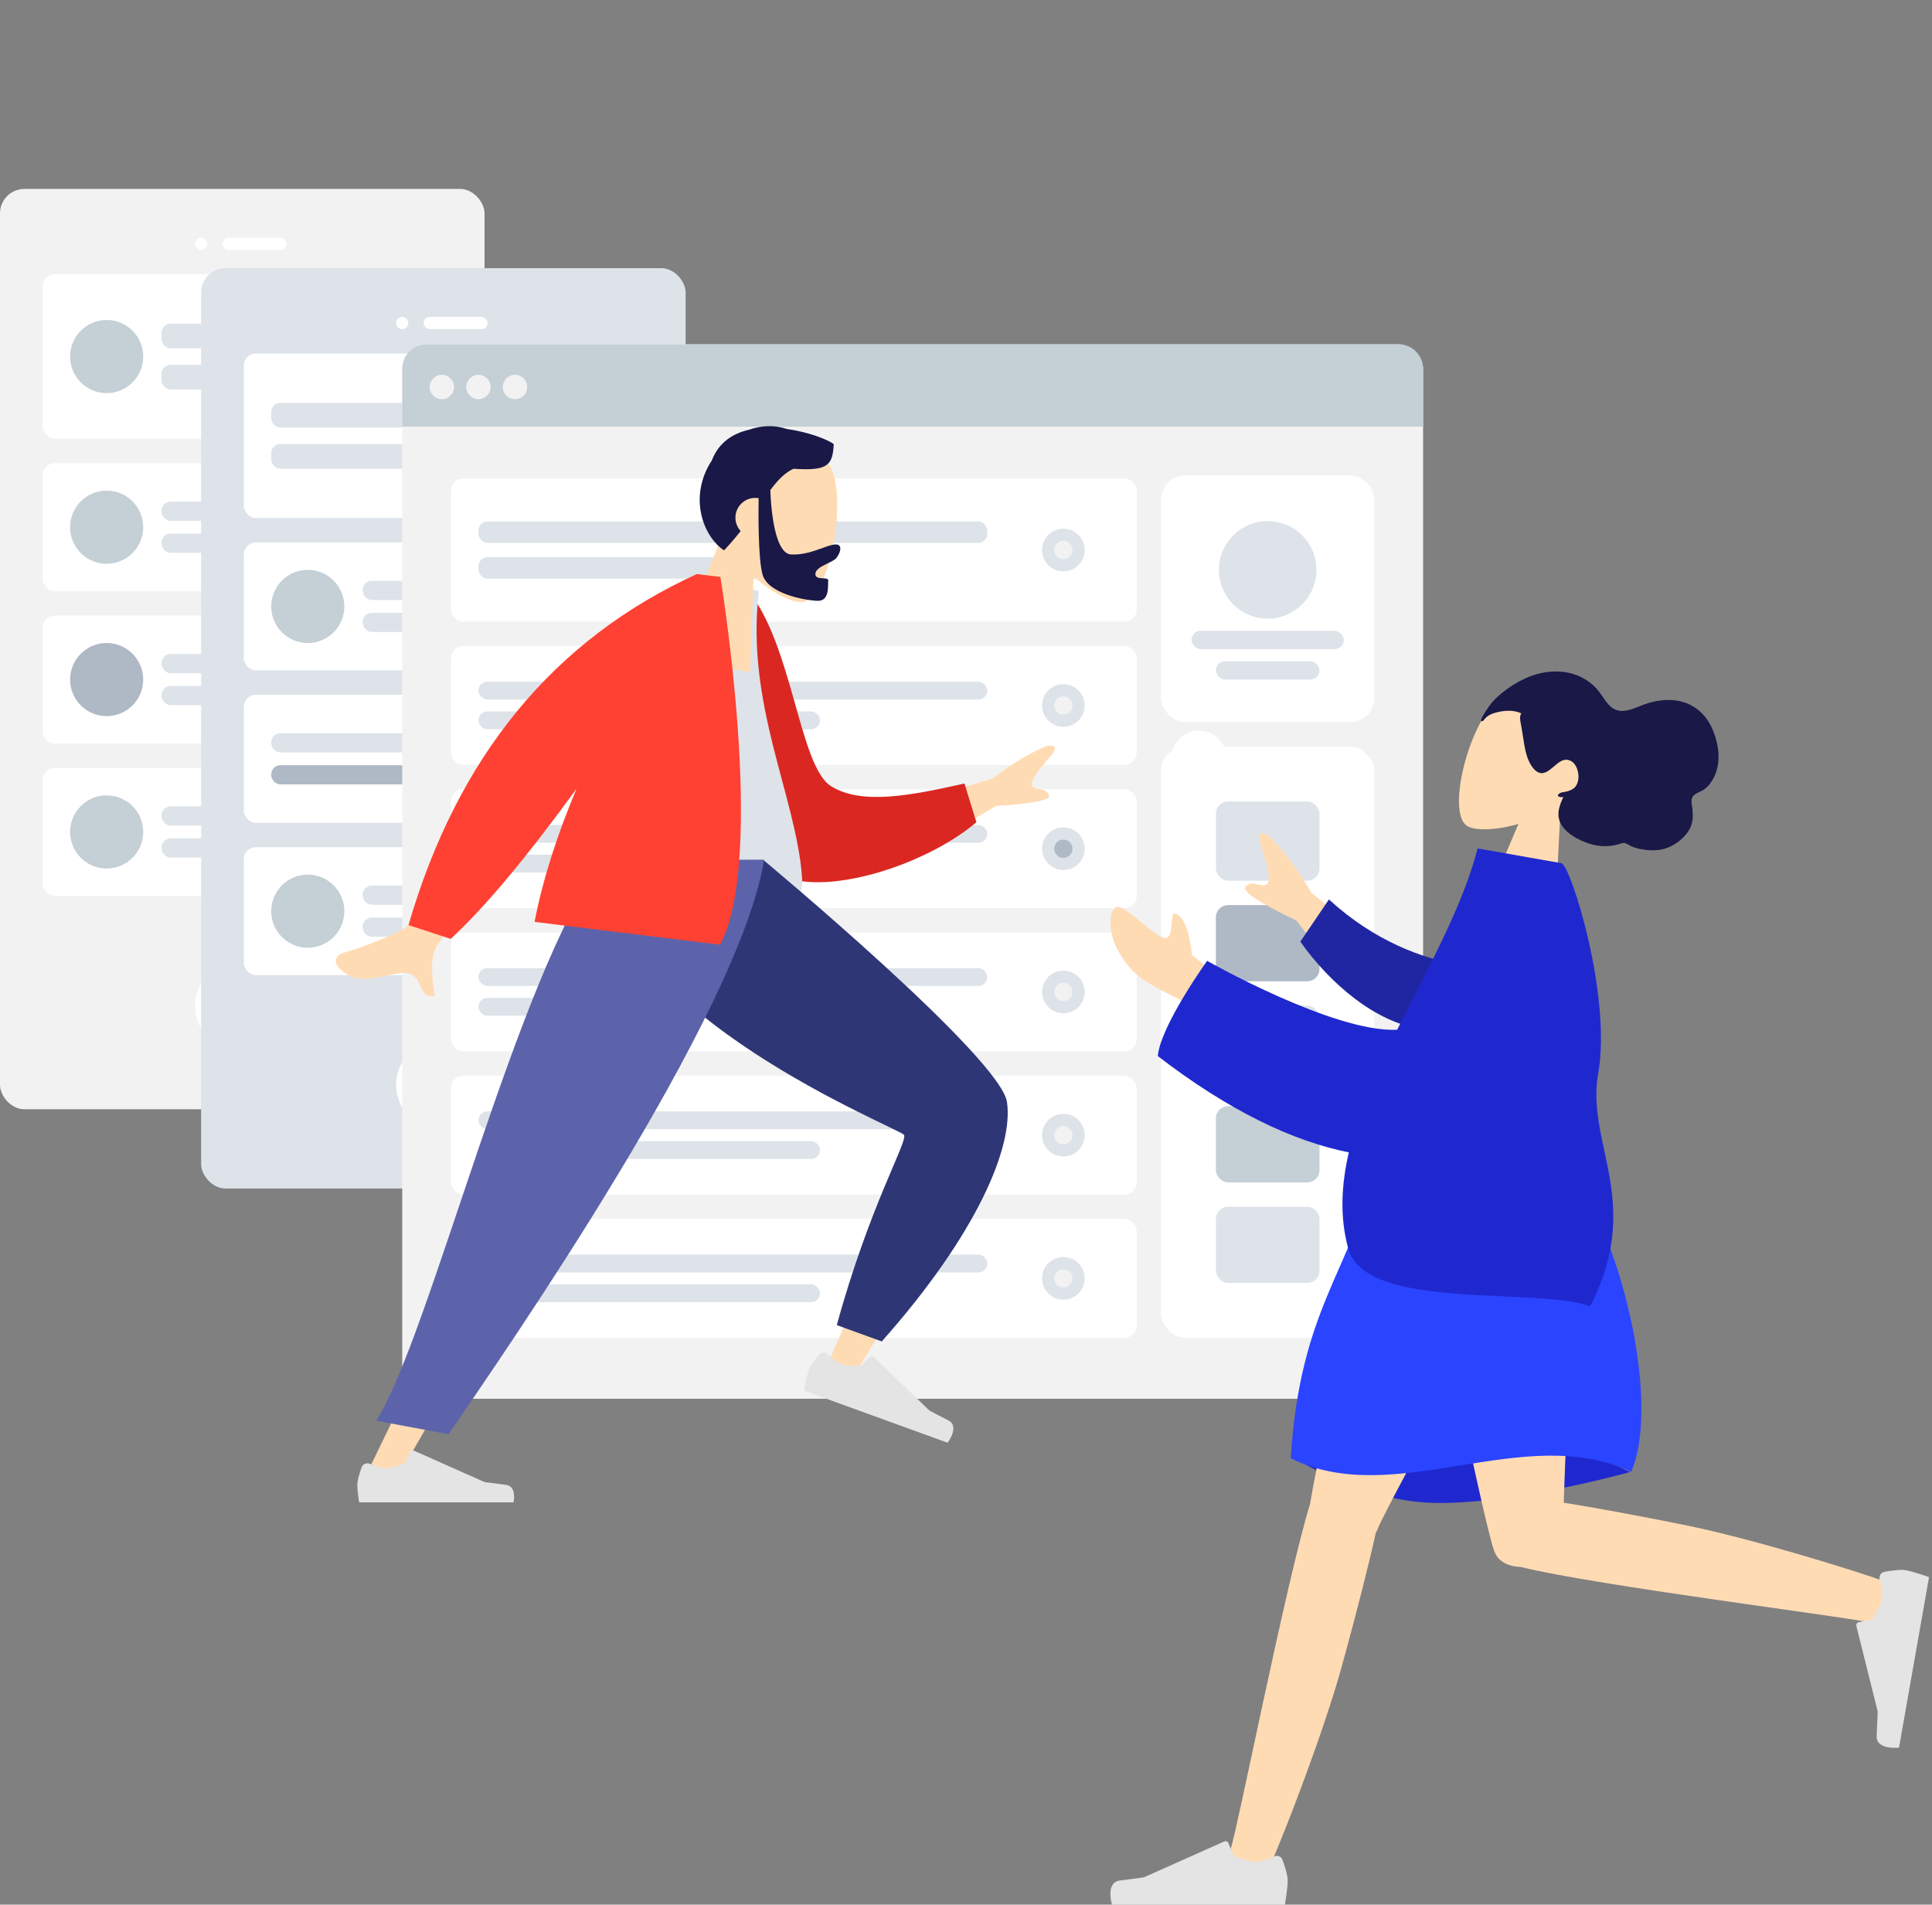 <svg width="634" height="625" viewBox="0 0 634 625" fill="none" xmlns="http://www.w3.org/2000/svg">
<rect x="0" y="0" width="634" height="625" fill="#808080" stroke="none"/>
<rect y="62" width="159" height="302" rx="8" fill="#F2F2F2"/>
<path fill-rule="evenodd" clip-rule="evenodd" d="M79 345C87.284 345 94 338.284 94 330C94 321.716 87.284 315 79 315C70.716 315 64 321.716 64 330C64 338.284 70.716 345 79 345Z" fill="white"/>
<path fill-rule="evenodd" clip-rule="evenodd" d="M66 82C67.105 82 68 81.105 68 80C68 78.895 67.105 78 66 78C64.895 78 64 78.895 64 80C64 81.105 64.895 82 66 82Z" fill="white"/>
<rect x="73" y="78" width="21" height="4" rx="2" fill="white"/>
<rect x="14" y="90" width="131" height="54" rx="4" fill="white"/>
<g clip-path="url(#clip0)">
<rect x="53" y="106.2" width="73" height="8.1" rx="3" fill="#DDE3E9"/>
<rect x="53" y="119.7" width="49" height="8.1" rx="3" fill="#DDE3E9"/>
</g>
<path fill-rule="evenodd" clip-rule="evenodd" d="M35 129C41.627 129 47 123.627 47 117C47 110.373 41.627 105 35 105C28.373 105 23 110.373 23 117C23 123.627 28.373 129 35 129Z" fill="#C5CFD6"/>
<rect x="14" y="152" width="131" height="42" rx="4" fill="white"/>
<g clip-path="url(#clip1)">
<rect x="53" y="164.6" width="73" height="6.3" rx="3" fill="#DDE3E9"/>
<rect x="53" y="175.1" width="49" height="6.3" rx="3" fill="#DDE3E9"/>
</g>
<path fill-rule="evenodd" clip-rule="evenodd" d="M35 185C41.627 185 47 179.627 47 173C47 166.373 41.627 161 35 161C28.373 161 23 166.373 23 173C23 179.627 28.373 185 35 185Z" fill="#C5CFD6"/>
<rect x="14" y="202" width="131" height="42" rx="4" fill="white"/>
<g clip-path="url(#clip2)">
<rect x="53" y="214.6" width="73" height="6.3" rx="3" fill="#DDE3E9"/>
<rect x="53" y="225.1" width="49" height="6.3" rx="3" fill="#DDE3E9"/>
</g>
<path fill-rule="evenodd" clip-rule="evenodd" d="M35 235C41.627 235 47 229.627 47 223C47 216.373 41.627 211 35 211C28.373 211 23 216.373 23 223C23 229.627 28.373 235 35 235Z" fill="#AFB9C5"/>
<rect x="14" y="252" width="131" height="42" rx="4" fill="white"/>
<g clip-path="url(#clip3)">
<rect x="53" y="264.6" width="73" height="6.3" rx="3" fill="#DDE3E9"/>
<rect x="53" y="275.1" width="49" height="6.3" rx="3" fill="#DDE3E9"/>
</g>
<path fill-rule="evenodd" clip-rule="evenodd" d="M35 285C41.627 285 47 279.627 47 273C47 266.373 41.627 261 35 261C28.373 261 23 266.373 23 273C23 279.627 28.373 285 35 285Z" fill="#C5CFD6"/>
<rect x="66" y="88" width="159" height="302" rx="8" fill="#DDE3E9"/>
<path fill-rule="evenodd" clip-rule="evenodd" d="M145 371C153.284 371 160 364.284 160 356C160 347.716 153.284 341 145 341C136.716 341 130 347.716 130 356C130 364.284 136.716 371 145 371Z" fill="white"/>
<path fill-rule="evenodd" clip-rule="evenodd" d="M132 108C133.105 108 134 107.105 134 106C134 104.895 133.105 104 132 104C130.895 104 130 104.895 130 106C130 107.105 130.895 108 132 108Z" fill="white"/>
<rect x="139" y="104" width="21" height="4" rx="2" fill="white"/>
<rect x="80" y="116" width="131" height="54" rx="4" fill="white"/>
<g clip-path="url(#clip4)">
<rect x="89" y="132.2" width="73" height="8.1" rx="3" fill="#DDE3E9"/>
<rect x="89" y="145.7" width="49" height="8.1" rx="3" fill="#DDE3E9"/>
</g>
<path fill-rule="evenodd" clip-rule="evenodd" d="M197 150C200.866 150 204 146.866 204 143C204 139.134 200.866 136 197 136C193.134 136 190 139.134 190 143C190 146.866 193.134 150 197 150Z" fill="#DDE3E9"/>
<path fill-rule="evenodd" clip-rule="evenodd" d="M197 146C198.657 146 200 144.657 200 143C200 141.343 198.657 140 197 140C195.343 140 194 141.343 194 143C194 144.657 195.343 146 197 146Z" fill="#F2F2F2"/>
<rect x="80" y="178" width="131" height="42" rx="4" fill="white"/>
<g clip-path="url(#clip5)">
<rect x="119" y="190.6" width="73" height="6.3" rx="3" fill="#DDE3E9"/>
<rect x="119" y="201.1" width="49" height="6.3" rx="3" fill="#DDE3E9"/>
</g>
<path fill-rule="evenodd" clip-rule="evenodd" d="M101 211C107.627 211 113 205.627 113 199C113 192.373 107.627 187 101 187C94.373 187 89 192.373 89 199C89 205.627 94.373 211 101 211Z" fill="#C5CFD6"/>
<rect x="80" y="228" width="131" height="42" rx="4" fill="white"/>
<g clip-path="url(#clip6)">
<rect x="89" y="240.6" width="73" height="6.3" rx="3" fill="#DDE3E9"/>
<rect x="89" y="251.1" width="49" height="6.3" rx="3" fill="#AFB9C5"/>
</g>
<path fill-rule="evenodd" clip-rule="evenodd" d="M197 256C200.866 256 204 252.866 204 249C204 245.134 200.866 242 197 242C193.134 242 190 245.134 190 249C190 252.866 193.134 256 197 256Z" fill="#DDE3E9"/>
<path fill-rule="evenodd" clip-rule="evenodd" d="M197 252C198.657 252 200 250.657 200 249C200 247.343 198.657 246 197 246C195.343 246 194 247.343 194 249C194 250.657 195.343 252 197 252Z" fill="#F2F2F2"/>
<rect x="80" y="278" width="131" height="42" rx="4" fill="white"/>
<g clip-path="url(#clip7)">
<rect x="119" y="290.6" width="73" height="6.3" rx="3" fill="#DDE3E9"/>
<rect x="119" y="301.1" width="49" height="6.3" rx="3" fill="#DDE3E9"/>
</g>
<path fill-rule="evenodd" clip-rule="evenodd" d="M101 311C107.627 311 113 305.627 113 299C113 292.373 107.627 287 101 287C94.373 287 89 292.373 89 299C89 305.627 94.373 311 101 311Z" fill="#C5CFD6"/>
<rect x="132" y="113" width="335" height="346" rx="8" fill="#F2F2F2"/>
<rect x="381" y="156" width="70" height="81" rx="8" fill="white"/>
<path fill-rule="evenodd" clip-rule="evenodd" d="M416 203C424.837 203 432 195.837 432 187C432 178.163 424.837 171 416 171C407.163 171 400 178.163 400 187C400 195.837 407.163 203 416 203Z" fill="#DDE3E9"/>
<rect x="391" y="207" width="50" height="6" rx="3" fill="#DDE3E9"/>
<rect x="399" y="217" width="34" height="6" rx="3" fill="#DDE3E9"/>
<path d="M132 121C132 116.582 135.582 113 140 113H459C463.418 113 467 116.582 467 121V140H132V121Z" fill="#C5CFD6"/>
<path fill-rule="evenodd" clip-rule="evenodd" d="M145 131C147.209 131 149 129.209 149 127C149 124.791 147.209 123 145 123C142.791 123 141 124.791 141 127C141 129.209 142.791 131 145 131Z" fill="#F2F2F2"/>
<path fill-rule="evenodd" clip-rule="evenodd" d="M157 131C159.209 131 161 129.209 161 127C161 124.791 159.209 123 157 123C154.791 123 153 124.791 153 127C153 129.209 154.791 131 157 131Z" fill="#F2F2F2"/>
<path fill-rule="evenodd" clip-rule="evenodd" d="M169 131C171.209 131 173 129.209 173 127C173 124.791 171.209 123 169 123C166.791 123 165 124.791 165 127C165 129.209 166.791 131 169 131Z" fill="#F2F2F2"/>
<rect x="381" y="245" width="70" height="194" rx="8" fill="white"/>
<rect x="399" y="263" width="34" height="26" rx="4" fill="#DDE3E9"/>
<rect x="399" y="297" width="34" height="25" rx="4" fill="#AFB9C5"/>
<rect x="399" y="330" width="34" height="25" rx="4" fill="#DDE3E9"/>
<rect x="399" y="396" width="34" height="25" rx="4" fill="#DDE3E9"/>
<rect x="399" y="363" width="34" height="25" rx="4" fill="#C5CFD6"/>
<rect x="148" y="157" width="225" height="47" rx="4" fill="white"/>
<g clip-path="url(#clip8)">
<rect x="157" y="171.1" width="167" height="7.05" rx="3" fill="#DDE3E9"/>
<rect x="157" y="182.85" width="112.096" height="7.05" rx="3" fill="#DDE3E9"/>
</g>
<path fill-rule="evenodd" clip-rule="evenodd" d="M348.954 187.5C352.82 187.5 355.954 184.366 355.954 180.5C355.954 176.634 352.82 173.5 348.954 173.5C345.088 173.5 341.954 176.634 341.954 180.5C341.954 184.366 345.088 187.5 348.954 187.5Z" fill="#DDE3E9"/>
<path fill-rule="evenodd" clip-rule="evenodd" d="M348.954 183.5C350.611 183.5 351.954 182.157 351.954 180.5C351.954 178.843 350.611 177.5 348.954 177.5C347.297 177.5 345.954 178.843 345.954 180.5C345.954 182.157 347.297 183.5 348.954 183.5Z" fill="#F2F2F2"/>
<rect x="148" y="212" width="225" height="39" rx="4" fill="white"/>
<g clip-path="url(#clip9)">
<rect x="157" y="223.7" width="167" height="5.85" rx="2.925" fill="#DDE3E9"/>
<rect x="157" y="233.45" width="112.096" height="5.85" rx="2.925" fill="#DDE3E9"/>
</g>
<path fill-rule="evenodd" clip-rule="evenodd" d="M348.954 238.5C352.82 238.5 355.954 235.366 355.954 231.5C355.954 227.634 352.82 224.5 348.954 224.5C345.088 224.5 341.954 227.634 341.954 231.5C341.954 235.366 345.088 238.5 348.954 238.5Z" fill="#DDE3E9"/>
<path fill-rule="evenodd" clip-rule="evenodd" d="M348.954 234.5C350.611 234.5 351.954 233.157 351.954 231.5C351.954 229.843 350.611 228.5 348.954 228.5C347.297 228.5 345.954 229.843 345.954 231.5C345.954 233.157 347.297 234.5 348.954 234.5Z" fill="#F2F2F2"/>
<rect x="148" y="259" width="225" height="39" rx="4" fill="white"/>
<g clip-path="url(#clip10)">
<rect x="157" y="270.7" width="167" height="5.85" rx="2.925" fill="#DDE3E9"/>
<rect x="157" y="280.45" width="112.096" height="5.85" rx="2.925" fill="#DDE3E9"/>
</g>
<path fill-rule="evenodd" clip-rule="evenodd" d="M348.954 285.5C352.82 285.5 355.954 282.366 355.954 278.5C355.954 274.634 352.82 271.5 348.954 271.5C345.088 271.5 341.954 274.634 341.954 278.5C341.954 282.366 345.088 285.5 348.954 285.5Z" fill="#DDE3E9"/>
<path fill-rule="evenodd" clip-rule="evenodd" d="M348.954 281.5C350.611 281.5 351.954 280.157 351.954 278.5C351.954 276.843 350.611 275.5 348.954 275.5C347.297 275.5 345.954 276.843 345.954 278.5C345.954 280.157 347.297 281.5 348.954 281.5Z" fill="#AFB9C5"/>
<rect x="148" y="400" width="225" height="39" rx="4" fill="white"/>
<g clip-path="url(#clip11)">
<rect x="157" y="411.7" width="167" height="5.85" rx="2.925" fill="#DDE3E9"/>
<rect x="157" y="421.45" width="112.096" height="5.85" rx="2.925" fill="#DDE3E9"/>
</g>
<path fill-rule="evenodd" clip-rule="evenodd" d="M348.954 426.5C352.82 426.5 355.954 423.366 355.954 419.5C355.954 415.634 352.82 412.5 348.954 412.5C345.088 412.5 341.954 415.634 341.954 419.5C341.954 423.366 345.088 426.5 348.954 426.5Z" fill="#DDE3E9"/>
<path fill-rule="evenodd" clip-rule="evenodd" d="M348.954 422.5C350.611 422.5 351.954 421.157 351.954 419.5C351.954 417.843 350.611 416.5 348.954 416.5C347.297 416.5 345.954 417.843 345.954 419.5C345.954 421.157 347.297 422.5 348.954 422.5Z" fill="#F2F2F2"/>
<rect x="148" y="353" width="225" height="39" rx="4" fill="white"/>
<g clip-path="url(#clip12)">
<rect x="157" y="364.7" width="167" height="5.85" rx="2.925" fill="#DDE3E9"/>
<rect x="157" y="374.45" width="112.096" height="5.85" rx="2.925" fill="#DDE3E9"/>
</g>
<path fill-rule="evenodd" clip-rule="evenodd" d="M348.954 379.5C352.82 379.5 355.954 376.366 355.954 372.5C355.954 368.634 352.82 365.5 348.954 365.5C345.088 365.5 341.954 368.634 341.954 372.5C341.954 376.366 345.088 379.5 348.954 379.5Z" fill="#DDE3E9"/>
<path fill-rule="evenodd" clip-rule="evenodd" d="M348.954 375.5C350.611 375.5 351.954 374.157 351.954 372.5C351.954 370.843 350.611 369.5 348.954 369.5C347.297 369.5 345.954 370.843 345.954 372.5C345.954 374.157 347.297 375.5 348.954 375.5Z" fill="#F2F2F2"/>
<rect x="148" y="306" width="225" height="39" rx="4" fill="white"/>
<g clip-path="url(#clip13)">
<rect x="157" y="317.7" width="167" height="5.85" rx="2.925" fill="#DDE3E9"/>
<rect x="157" y="327.45" width="112.096" height="5.85" rx="2.925" fill="#DDE3E9"/>
</g>
<path fill-rule="evenodd" clip-rule="evenodd" d="M348.954 332.5C352.82 332.5 355.954 329.366 355.954 325.5C355.954 321.634 352.82 318.5 348.954 318.5C345.088 318.5 341.954 321.634 341.954 325.5C341.954 329.366 345.088 332.5 348.954 332.5Z" fill="#DDE3E9"/>
<path fill-rule="evenodd" clip-rule="evenodd" d="M348.954 328.5C350.611 328.5 351.954 327.157 351.954 325.5C351.954 323.843 350.611 322.5 348.954 322.5C347.297 322.5 345.954 323.843 345.954 325.5C345.954 327.157 347.297 328.5 348.954 328.5Z" fill="#F2F2F2"/>
<g clip-path="url(#clip14)">
<path fill-rule="evenodd" clip-rule="evenodd" d="M325.782 255.46L292.053 265.544L300.671 279.853L326.893 264.472C339.136 263.75 344.921 262.548 344.246 260.867C343.678 259.449 342.326 259.207 341.08 258.984C340.11 258.811 339.205 258.648 338.785 257.951C337.826 256.359 341.184 252.217 344.539 248.422C347.894 244.626 345.208 244.449 343.585 244.752C338.008 247.009 332.073 250.578 325.782 255.46ZM179.835 259.319L162.173 253.515C145.936 284.268 136.446 301.048 133.705 303.854C131.694 305.912 120.297 310.45 112.685 312.686C109.629 313.583 109.952 316.104 110.707 316.99C115.469 322.582 120.672 321.466 126.335 320.251C127.974 319.899 129.652 319.539 131.369 319.331C135.814 318.793 136.855 321.165 137.839 323.408C138.71 325.393 139.536 327.276 142.64 326.946C142.575 326.339 142.488 325.657 142.394 324.92C141.784 320.16 140.885 313.141 143.944 309.503C145.514 307.635 157.478 290.907 179.835 259.319Z" fill="#FFDBB4"/>
<path fill-rule="evenodd" clip-rule="evenodd" d="M237.765 194.257L245.564 193.888C260.226 212.022 262.269 251.513 272.728 257.991C282.617 264.116 298.052 261.259 316.492 257.107L320.422 269.821C302.247 285.162 266.26 295.589 253.426 285.538C232.907 269.468 233.646 221.162 237.765 194.257Z" fill="#DB2721"/>
<path fill-rule="evenodd" clip-rule="evenodd" d="M192.715 285.873C192.715 285.873 238.657 291.514 260.303 294.172C263.391 294.551 263.355 290.033 263.184 287.735C261.211 261.209 244.524 230.828 249.05 193.969L229.929 188.528C210.629 212.404 201.144 243.554 192.715 285.873Z" fill="#DDE3E9"/>
<path fill-rule="evenodd" clip-rule="evenodd" d="M247.306 189.21C253.466 194.601 259.889 197.823 263.22 197.574C271.573 196.949 277.53 167.917 273.411 155.314C269.292 142.71 238.43 132.011 232.749 154.504C230.778 162.31 232.839 169.961 236.721 176.598L220.57 216.012L246.157 220.594L247.306 189.21Z" fill="#FFDBB4"/>
<path fill-rule="evenodd" clip-rule="evenodd" d="M252.796 160.807C255.216 157.586 257.505 155.153 260.387 153.821C271.789 154.599 273.232 152.627 273.593 145.742C271.819 144.329 265.431 141.771 258.181 140.765C254.521 139.509 250.109 139.478 245.776 141.027C240.464 142.235 235.865 145.196 233.594 151.072C225.872 162.904 230.582 175.89 237.599 180.609C239.647 178.429 241.446 176.306 243.059 174.269C241.914 173.029 241.251 171.348 241.346 169.531C241.534 165.953 244.591 163.204 248.175 163.392C248.439 163.406 248.698 163.435 248.952 163.479C248.878 167.961 248.749 183.133 250.217 188.482C251.948 194.788 263.862 196.939 268.045 197.158C271.658 197.347 271.714 193.925 271.754 191.472C271.759 191.119 271.765 190.786 271.781 190.486C271.813 189.861 270.999 189.82 270.078 189.773C268.883 189.713 267.509 189.644 267.58 188.275C267.659 186.782 269.785 185.745 271.687 184.818C272.874 184.239 273.974 183.703 274.435 183.125C275.89 181.301 276.481 178.769 274.435 178.662C273.317 178.603 271.749 179.166 269.863 179.844C267.015 180.867 263.442 182.151 259.595 181.949C253.24 181.616 252.801 161.064 252.796 160.807Z" fill="#191847"/>
<path fill-rule="evenodd" clip-rule="evenodd" d="M198.813 282.144C200.418 303.981 303.8 368.271 304.403 370.075C304.805 371.278 272.224 446.102 272.224 446.102L281.261 449.604C281.261 449.604 331.235 370.359 328.668 361.915C324.993 349.826 248.455 282.377 248.455 282.377L198.813 282.144Z" fill="#FFDBB4"/>
<path fill-rule="evenodd" clip-rule="evenodd" d="M274.602 434.837L289.357 440.192C320.469 405.193 332.664 376.317 330.441 361.603C328.217 346.89 250.505 282.198 250.505 282.198L197.755 282.198C199.555 332.768 295.377 370.267 296.659 372.422C297.94 374.577 285.327 395.684 274.602 434.837Z" fill="#2F3676"/>
<path fill-rule="evenodd" clip-rule="evenodd" d="M271.729 444.455C270.879 443.653 269.52 443.665 268.771 444.565C267.564 446.016 265.95 448.106 265.455 449.463C264.632 451.718 263.806 456.319 263.806 456.319C266.43 457.271 310.976 473.436 310.976 473.436C310.976 473.436 315.027 468.042 311.242 466.122C307.457 464.201 304.979 462.861 304.979 462.861L286.693 445.238C286.288 444.848 285.64 444.869 285.26 445.284L282.683 448.097C282.683 448.097 278.393 448.472 276.1 447.64C274.766 447.156 272.986 445.639 271.729 444.455Z" fill="#E4E4E4"/>
<path fill-rule="evenodd" clip-rule="evenodd" d="M210.7 282.144L164.646 392.374L119.382 485.564H130.061L246.9 282.144H210.7Z" fill="#FFDBB4"/>
<path fill-rule="evenodd" clip-rule="evenodd" d="M121.426 480.364C120.353 479.901 119.081 480.376 118.686 481.476C118.049 483.251 117.25 485.766 117.25 487.21C117.25 489.61 118.052 494.215 118.052 494.215C120.845 494.215 168.25 494.215 168.25 494.215C168.25 494.215 170.206 487.765 165.991 487.251C161.775 486.737 158.986 486.323 158.986 486.323L135.757 475.998C135.243 475.769 134.642 476.01 134.427 476.53L132.97 480.052C132.97 480.052 129.067 481.867 126.628 481.867C125.208 481.867 123.013 481.048 121.426 480.364Z" fill="#E4E4E4"/>
<path fill-rule="evenodd" clip-rule="evenodd" d="M123.47 466.205L147.199 470.641C165.546 443.748 242.331 333.478 250.75 282.144H197.923C169.809 319.253 140.959 438.867 123.47 466.205Z" fill="#5C63AB"/>
<path fill-rule="evenodd" clip-rule="evenodd" d="M228.894 188.401L228.671 188.373C181.645 209.87 150.104 248.27 134.05 303.575L147.878 308.081C158.601 298.333 172.372 281.916 189.193 258.829C183.133 273.237 178.167 288.166 175.427 302.524L236.266 309.994C251.688 281.765 236.39 189.321 236.39 189.321L232.19 188.805L228.894 188.401Z" fill="#FF4133"/>
</g>
<path fill-rule="evenodd" clip-rule="evenodd" d="M498.287 270.37C490.976 272.481 484.3 272.659 481.598 271.132C474.822 267.303 481.295 240.468 489.743 231.468C498.191 222.469 528.372 225.647 524.253 246.859C522.823 254.221 518.064 259.858 512.175 263.92L510.167 303.538L486.84 297.288L498.287 270.37Z" fill="#FFDBB4"/>
<path fill-rule="evenodd" clip-rule="evenodd" d="M486.277 235.597C486.873 234.297 487.843 232.935 488.644 231.769C489.676 230.265 490.967 229.005 492.323 227.855C494.877 225.691 497.73 223.883 500.703 222.545C506.134 220.1 512.369 219.522 517.764 221.698C520.489 222.796 522.934 224.604 524.782 227.018C526.451 229.198 527.835 232.121 530.512 233.022C533.424 234.001 536.841 232.112 539.65 231.132C542.816 230.027 546.022 229.463 549.291 229.786C554.767 230.326 559.218 233.42 561.679 238.696C564.297 244.31 565.292 251.781 561.138 257.177C560.366 258.18 559.507 258.97 558.429 259.527C557.44 260.037 556.02 260.481 555.388 261.551C554.716 262.687 555.314 264.546 555.414 265.761C555.557 267.502 555.576 269.294 554.948 270.976C553.916 273.737 551.411 275.967 549.032 277.327C546.612 278.71 543.967 279.167 541.318 278.995C539.55 278.879 537.785 278.604 536.112 278.022C535.282 277.732 534.598 277.297 533.827 276.889C533.078 276.493 532.575 276.586 531.781 276.843C528.09 278.035 524.497 277.917 520.947 276.641C517.95 275.564 514.617 273.874 512.68 271.102C510.528 268.023 511.446 264.818 513.021 261.554C512.237 261.711 510.265 261.411 511.776 260.349C512.375 259.928 513.291 259.937 513.958 259.774C514.735 259.584 515.551 259.289 516.239 258.824C519.018 256.947 518.207 251.396 515.757 249.86C512.118 247.579 509.725 252.956 506.505 253.65C504.653 254.048 503.256 252.451 502.349 250.959C501.134 248.96 500.575 246.593 500.177 244.231C499.85 242.285 499.584 240.33 499.239 238.39C499.078 237.483 498.383 234.857 499.282 234.122C496.594 232.794 493.113 233.127 490.252 234.022C489.069 234.391 488.109 234.891 487.266 235.877C487.086 236.089 486.641 236.742 486.317 236.686C485.715 236.584 486.127 235.923 486.277 235.597Z" fill="#191847"/>
<path fill-rule="evenodd" clip-rule="evenodd" d="M534.852 483.068C534.852 483.068 498.644 493.206 472.374 493.206C446.104 493.206 423.572 477.594 423.572 477.594C423.572 477.594 459.005 467.189 481.933 467.189C504.861 467.189 534.852 483.068 534.852 483.068Z" fill="#1F28CF"/>
<path fill-rule="evenodd" clip-rule="evenodd" d="M451.478 502.947C451.71 502.597 451.907 502.216 452.063 501.803C455.289 493.262 506.97 401.117 512.119 384.27H453.933C450.019 397.079 432.399 477.46 429.92 493.497C422.096 518.794 405.988 600.721 403.932 606.396C401.768 612.367 413.94 618.587 417.184 611.247C422.345 599.567 434.642 567.25 440.117 547.518C445.25 529.018 449.43 512.375 451.478 502.947Z" fill="#FFDBB4"/>
<path fill-rule="evenodd" clip-rule="evenodd" d="M499.081 514.198C522.709 520.175 609.135 530.982 615.065 532.677C621.166 534.421 626.516 521.833 618.975 519.106C606.975 514.767 573.912 504.742 553.865 500.651C537.741 497.36 523.027 494.675 513.149 493.103C513.986 465.326 517.812 398.667 515.304 384.27H463.821C466.225 398.076 486.551 498.811 490.329 508.894C491.528 512.494 495.105 514.085 499.081 514.198Z" fill="#FFDBB4"/>
<path fill-rule="evenodd" clip-rule="evenodd" d="M616.831 518.291C616.553 517.154 617.243 515.984 618.396 515.782C620.513 515.41 623.678 514.964 625.363 515.262C628.044 515.735 633.029 517.537 633.029 517.537C632.48 520.649 623.174 573.484 623.174 573.484C623.174 573.484 615.587 574.393 615.84 569.593C616.094 564.793 616.178 561.604 616.178 561.604L609.176 533.548C609.04 533.002 609.381 532.451 609.931 532.33L614.283 531.372C614.283 531.372 617.077 527.38 617.556 524.661C617.848 523 617.301 520.212 616.831 518.291Z" fill="#E4E4E4"/>
<path fill-rule="evenodd" clip-rule="evenodd" d="M418.1 609.165C419.172 608.693 420.446 609.17 420.845 610.272C421.578 612.294 422.566 615.336 422.566 617.049C422.566 619.773 421.659 625 421.659 625C418.501 625 364.906 625 364.906 625C364.906 625 362.694 617.679 367.46 617.095C372.227 616.512 375.379 616.041 375.379 616.041L401.762 604.268C402.277 604.038 402.88 604.279 403.095 604.8L404.793 608.923C404.793 608.923 409.205 610.984 411.963 610.984C413.646 610.984 416.292 609.962 418.1 609.165Z" fill="#E4E4E4"/>
<path fill-rule="evenodd" clip-rule="evenodd" d="M515.138 384.27C515.138 384.27 481.107 374.524 450.74 384.27C443.696 416.439 426.582 429.207 423.572 478.527C457.783 495.543 500.044 466.391 535.262 482.985C545.324 459.774 531.237 403.876 515.138 384.27Z" fill="#2B44FF"/>
<path fill-rule="evenodd" clip-rule="evenodd" d="M430.394 293.029L461.464 317.951L446.356 329.358L425.403 302.045C412.878 296.091 407.325 292.373 408.746 290.889C409.944 289.638 411.464 289.957 412.864 290.25C413.954 290.479 414.972 290.693 415.708 290.137C417.389 288.868 415.629 283.083 413.724 277.665C411.819 272.247 414.709 273.199 416.281 274.207C421.169 278.948 425.873 285.222 430.394 293.029ZM391.146 313.391L404.789 324.363L401.253 339.388C401.253 339.388 392.714 330.593 384.71 326.759C374.505 321.87 370.565 318.817 366.5 311.202C364.324 307.127 363.211 299.512 366.296 297.639C367.479 296.921 370.923 299.718 374.436 302.572C377.114 304.747 379.832 306.955 381.622 307.665C384.031 308.621 384.31 305.326 384.533 302.693C384.693 300.803 384.824 299.255 385.693 299.862C390.102 300.718 391.146 313.391 391.146 313.391Z" fill="#FFDBB4"/>
<path fill-rule="evenodd" clip-rule="evenodd" d="M478.955 316.704C466.93 314.452 451.314 309.073 436.093 295.158L426.711 308.999C436.464 322.83 451.388 335.412 465.997 337.567C477.51 339.265 485.811 326.426 478.955 316.704Z" fill="#2026A2"/>
<path fill-rule="evenodd" clip-rule="evenodd" d="M493.293 425.389C505.01 425.914 515.776 426.396 521.796 428.725C532.805 407.211 529.52 391.864 526.487 377.696C524.659 369.157 522.923 361.047 524.464 352.273C528.949 326.723 515.391 283.787 512.376 283.256L511.51 283.103L487.616 278.89L484.881 278.407C480.864 294 472.599 310.191 464.282 326.486C462.339 330.292 460.394 334.103 458.499 337.914C437.716 338.931 396.133 315.302 396.133 315.302C396.133 315.302 380.842 336.524 379.945 346.551C403.39 364.609 424.463 374.533 442.63 378.146C440.14 388.875 439.64 399.414 442.404 409.612C446.107 423.276 471.365 424.407 493.293 425.389Z" fill="#1F28CF"/>
<path fill-rule="evenodd" clip-rule="evenodd" d="M374.238 284.549C374.237 284.554 374.237 284.559 374.235 284.565C374.237 284.56 374.236 284.54 374.238 284.549Z" fill="#C5CFD6"/>
<path fill-rule="evenodd" clip-rule="evenodd" d="M374.236 284.557C374.236 284.558 374.235 284.56 374.236 284.562C374.235 284.557 374.24 284.541 374.236 284.557Z" fill="#C5CFD6"/>
<path fill-rule="evenodd" clip-rule="evenodd" d="M374.248 284.47C374.246 284.49 374.242 284.51 374.24 284.53C374.241 284.52 374.243 284.512 374.244 284.501C374.208 284.769 374.23 284.596 374.248 284.47Z" fill="#C5CFD6"/>
<path fill-rule="evenodd" clip-rule="evenodd" d="M374.241 284.531C374.24 284.541 374.238 284.551 374.237 284.56C374.223 284.619 374.241 284.531 374.241 284.531Z" fill="#C5CFD6"/>
<path fill-rule="evenodd" clip-rule="evenodd" d="M374.236 284.557C374.236 284.556 374.236 284.556 374.237 284.555C374.236 284.556 374.236 284.556 374.236 284.557Z" fill="#C5CFD6"/>
<path fill-rule="evenodd" clip-rule="evenodd" d="M374.233 284.565C374.231 284.577 374.249 284.515 374.233 284.565V284.565Z" fill="#C5CFD6"/>
<path fill-rule="evenodd" clip-rule="evenodd" d="M374.236 284.557L374.237 284.555C374.236 284.556 374.237 284.557 374.236 284.557Z" fill="#C5CFD6"/>
<path fill-rule="evenodd" clip-rule="evenodd" d="M395.637 257.851C400.553 256.625 403.545 251.646 402.319 246.729C401.093 241.813 396.114 238.821 391.198 240.047C386.282 241.273 383.29 246.252 384.516 251.168C385.741 256.085 390.721 259.076 395.637 257.851Z" fill="white"/>
<defs>
<clipPath id="clip0">
<rect width="73" height="21.6" fill="white" transform="translate(53 106.2)"/>
</clipPath>
<clipPath id="clip1">
<rect width="73" height="16.8" fill="white" transform="translate(53 164.6)"/>
</clipPath>
<clipPath id="clip2">
<rect width="73" height="16.8" fill="white" transform="translate(53 214.6)"/>
</clipPath>
<clipPath id="clip3">
<rect width="73" height="16.8" fill="white" transform="translate(53 264.6)"/>
</clipPath>
<clipPath id="clip4">
<rect width="73" height="21.6" fill="white" transform="translate(89 132.2)"/>
</clipPath>
<clipPath id="clip5">
<rect width="73" height="16.8" fill="white" transform="translate(119 190.6)"/>
</clipPath>
<clipPath id="clip6">
<rect width="73" height="16.8" fill="white" transform="translate(89 240.6)"/>
</clipPath>
<clipPath id="clip7">
<rect width="73" height="16.8" fill="white" transform="translate(119 290.6)"/>
</clipPath>
<clipPath id="clip8">
<rect width="167" height="18.8" fill="white" transform="translate(157 171.1)"/>
</clipPath>
<clipPath id="clip9">
<rect width="167" height="15.6" fill="white" transform="translate(157 223.7)"/>
</clipPath>
<clipPath id="clip10">
<rect width="167" height="15.6" fill="white" transform="translate(157 270.7)"/>
</clipPath>
<clipPath id="clip11">
<rect width="167" height="15.6" fill="white" transform="translate(157 411.7)"/>
</clipPath>
<clipPath id="clip12">
<rect width="167" height="15.6" fill="white" transform="translate(157 364.7)"/>
</clipPath>
<clipPath id="clip13">
<rect width="167" height="15.6" fill="white" transform="translate(157 317.7)"/>
</clipPath>
<clipPath id="clip14">
<rect width="533" height="493" fill="white" transform="translate(73)"/>
</clipPath>
</defs>
</svg>
